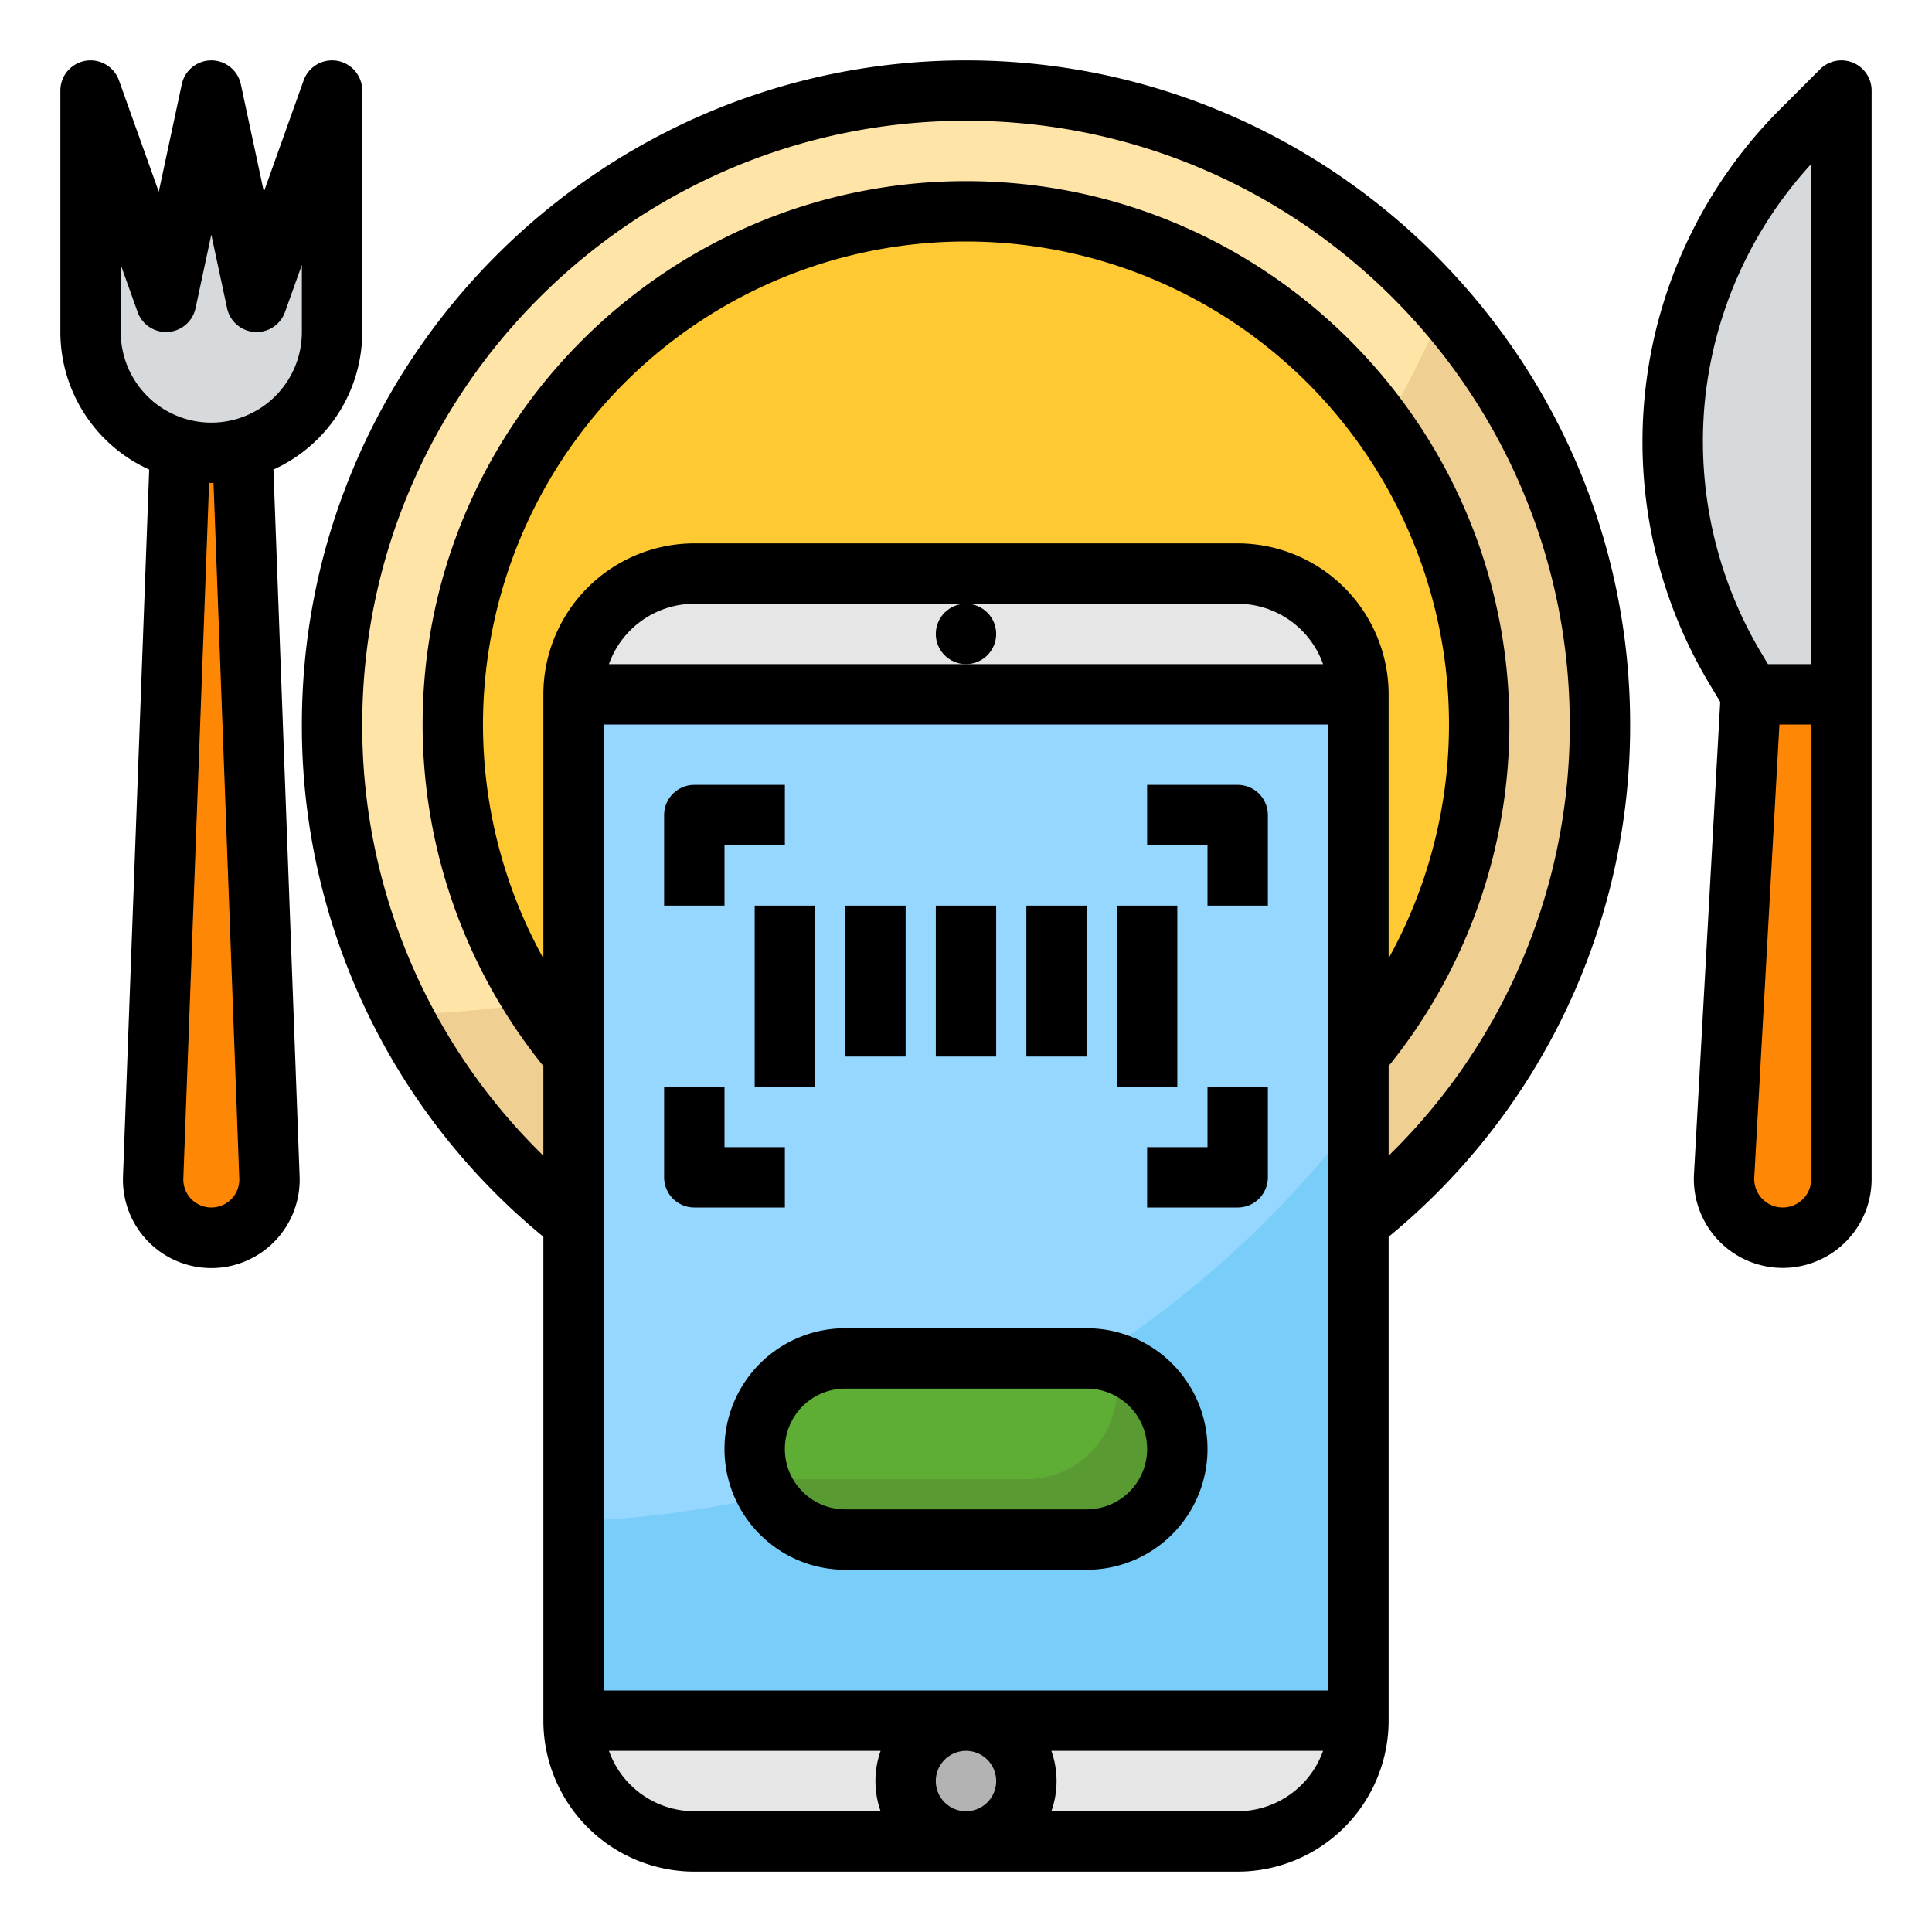 <svg height="512" viewBox="0 0 512 512" width="512" xmlns="http://www.w3.org/2000/svg"><g id="filled_outline" data-name="filled outline"><circle cx="256" cy="192" fill="#fee4a7" r="168"/><path d="m382.623 81.594c-46.529 107.627-152.195 183.706-276.046 187.264a168.014 168.014 0 1 0 276.046-187.264z" fill="#efd092"/><circle cx="256" cy="192" fill="#ffc933" r="136"/><rect fill="#95d7fe" height="336" rx="32" width="208" x="152" y="152"/><path d="m360 184h-208a32 32 0 0 1 32-32h144a32 32 0 0 1 32 32z" fill="#e6e6e6"/><path d="m152 403.158v52.842a32 32 0 0 0 32 32h144a32 32 0 0 0 32-32v-160.457a273.224 273.224 0 0 1 -208 107.615z" fill="#78cef9"/><path d="m464 176v8l-7.088 127.581a15.556 15.556 0 1 0 31.088.863v-136.444z" fill="#ff8706"/><path d="m48 112-7.408 200.011a15.419 15.419 0 0 0 15.408 15.989 15.419 15.419 0 0 0 15.408-15.989l-7.408-200.011z" fill="#ff8706"/><path d="m488 24v160h-24l-4.084-6.807a116.786 116.786 0 0 1 -16.064-71.71 116.789 116.789 0 0 1 33.627-70.962z" fill="#d7dadc"/><path d="m24 24v64a32 32 0 0 0 32 32 32 32 0 0 0 32-32v-64l-20 56-12-56-12 56z" fill="#d7dadc"/><path d="m360 456h-208a32 32 0 0 0 32 32h144a32 32 0 0 0 32-32z" fill="#e6e6e6"/><circle cx="256" cy="472" fill="#b3b3b3" r="16"/><rect fill="#5eae35" height="48" rx="24" width="112" x="200" y="360"/><path d="m294.969 361.031a24.008 24.008 0 0 1 1.031 6.969 24 24 0 0 1 -24 24h-64a24.008 24.008 0 0 1 -6.969-1.031 24.009 24.009 0 0 0 22.969 17.031h64a24 24 0 0 0 24-24 24.009 24.009 0 0 0 -17.031-22.969z" fill="#599b32"/><circle cx="256" cy="168" r="8"/><path d="m256 16c-97.047 0-176 78.953-176 176a175.062 175.062 0 0 0 64 135.755v128.245a40.045 40.045 0 0 0 40 40h144a40.045 40.045 0 0 0 40-40v-128.246a175.055 175.055 0 0 0 64-135.754c0-97.047-78.953-176-176-176zm-96 432v-256h192v256zm104 24a8 8 0 1 1 -8-8 8.009 8.009 0 0 1 8 8zm-102.624-296a24.039 24.039 0 0 1 22.624-16h144a24.039 24.039 0 0 1 22.624 16zm166.624-32h-144a40.045 40.045 0 0 0 -40 40v69.972a128 128 0 1 1 224-.006v-69.966a40.045 40.045 0 0 0 -40-40zm-166.624 320h72a23.944 23.944 0 0 0 0 16h-49.376a24.039 24.039 0 0 1 -22.624-16zm166.624 16h-49.376a23.944 23.944 0 0 0 0-16h72a24.039 24.039 0 0 1 -22.624 16zm40-173.731v-23.756a144.123 144.123 0 0 0 32-90.513c0-79.4-64.6-144-144-144s-144 64.6-144 144a144.1 144.1 0 0 0 32 90.516v23.753a159.041 159.041 0 0 1 -48-114.269c0-88.225 71.775-160 160-160s160 71.775 160 160a159.035 159.035 0 0 1 -48 114.269z"/><path d="m72.466 124.439a40.047 40.047 0 0 0 23.534-36.439v-64a8 8 0 0 0 -15.534-2.69l-10.538 29.506-6.106-28.492a8 8 0 0 0 -15.644 0l-6.106 28.492-10.538-29.506a8 8 0 0 0 -15.534 2.69v64a40.046 40.046 0 0 0 23.535 36.439l-6.935 187.276a23.418 23.418 0 1 0 46.8 0zm-40.466-36.439v-17.814l4.466 12.5a8 8 0 0 0 15.356-1.014l4.178-19.491 4.178 19.5a8 8 0 0 0 15.356 1.009l4.466-12.504v17.814a24 24 0 0 1 -48 0zm29.342 229.729a7.419 7.419 0 0 1 -12.756-5.422l6.828-184.322c.2 0 .389.015.586.015s.391-.012.587-.015l6.827 184.322a7.358 7.358 0 0 1 -2.072 5.422z"/><path d="m491.062 16.609a8 8 0 0 0 -8.719 1.734l-10.521 10.52a124.794 124.794 0 0 0 -18.766 152.445l2.82 4.7-6.951 125.128a23.556 23.556 0 1 0 47.075 1.308v-288.444a8 8 0 0 0 -4.938-7.391zm-39.25 89.67a109.113 109.113 0 0 1 28.188-62.831v132.552h-11.47l-1.755-2.924a109.5 109.5 0 0 1 -14.963-66.797zm20.632 213.721a7.557 7.557 0 0 1 -7.545-7.976l6.668-120.024h8.433v120.444a7.565 7.565 0 0 1 -7.556 7.556z"/><path d="m192 224h16v-16h-24a8 8 0 0 0 -8 8v24h16z"/><path d="m328 208h-24v16h16v16h16v-24a8 8 0 0 0 -8-8z"/><path d="m208 304h-16v-16h-16v24a8 8 0 0 0 8 8h24z"/><path d="m320 304h-16v16h24a8 8 0 0 0 8-8v-24h-16z"/><path d="m200 240h16v48h-16z"/><path d="m224 240h16v40h-16z"/><path d="m248 240h16v40h-16z"/><path d="m272 240h16v40h-16z"/><path d="m296 240h16v48h-16z"/><path d="m288 352h-64a32 32 0 0 0 0 64h64a32 32 0 0 0 0-64zm0 48h-64a16 16 0 0 1 0-32h64a16 16 0 0 1 0 32z"/></g></svg>